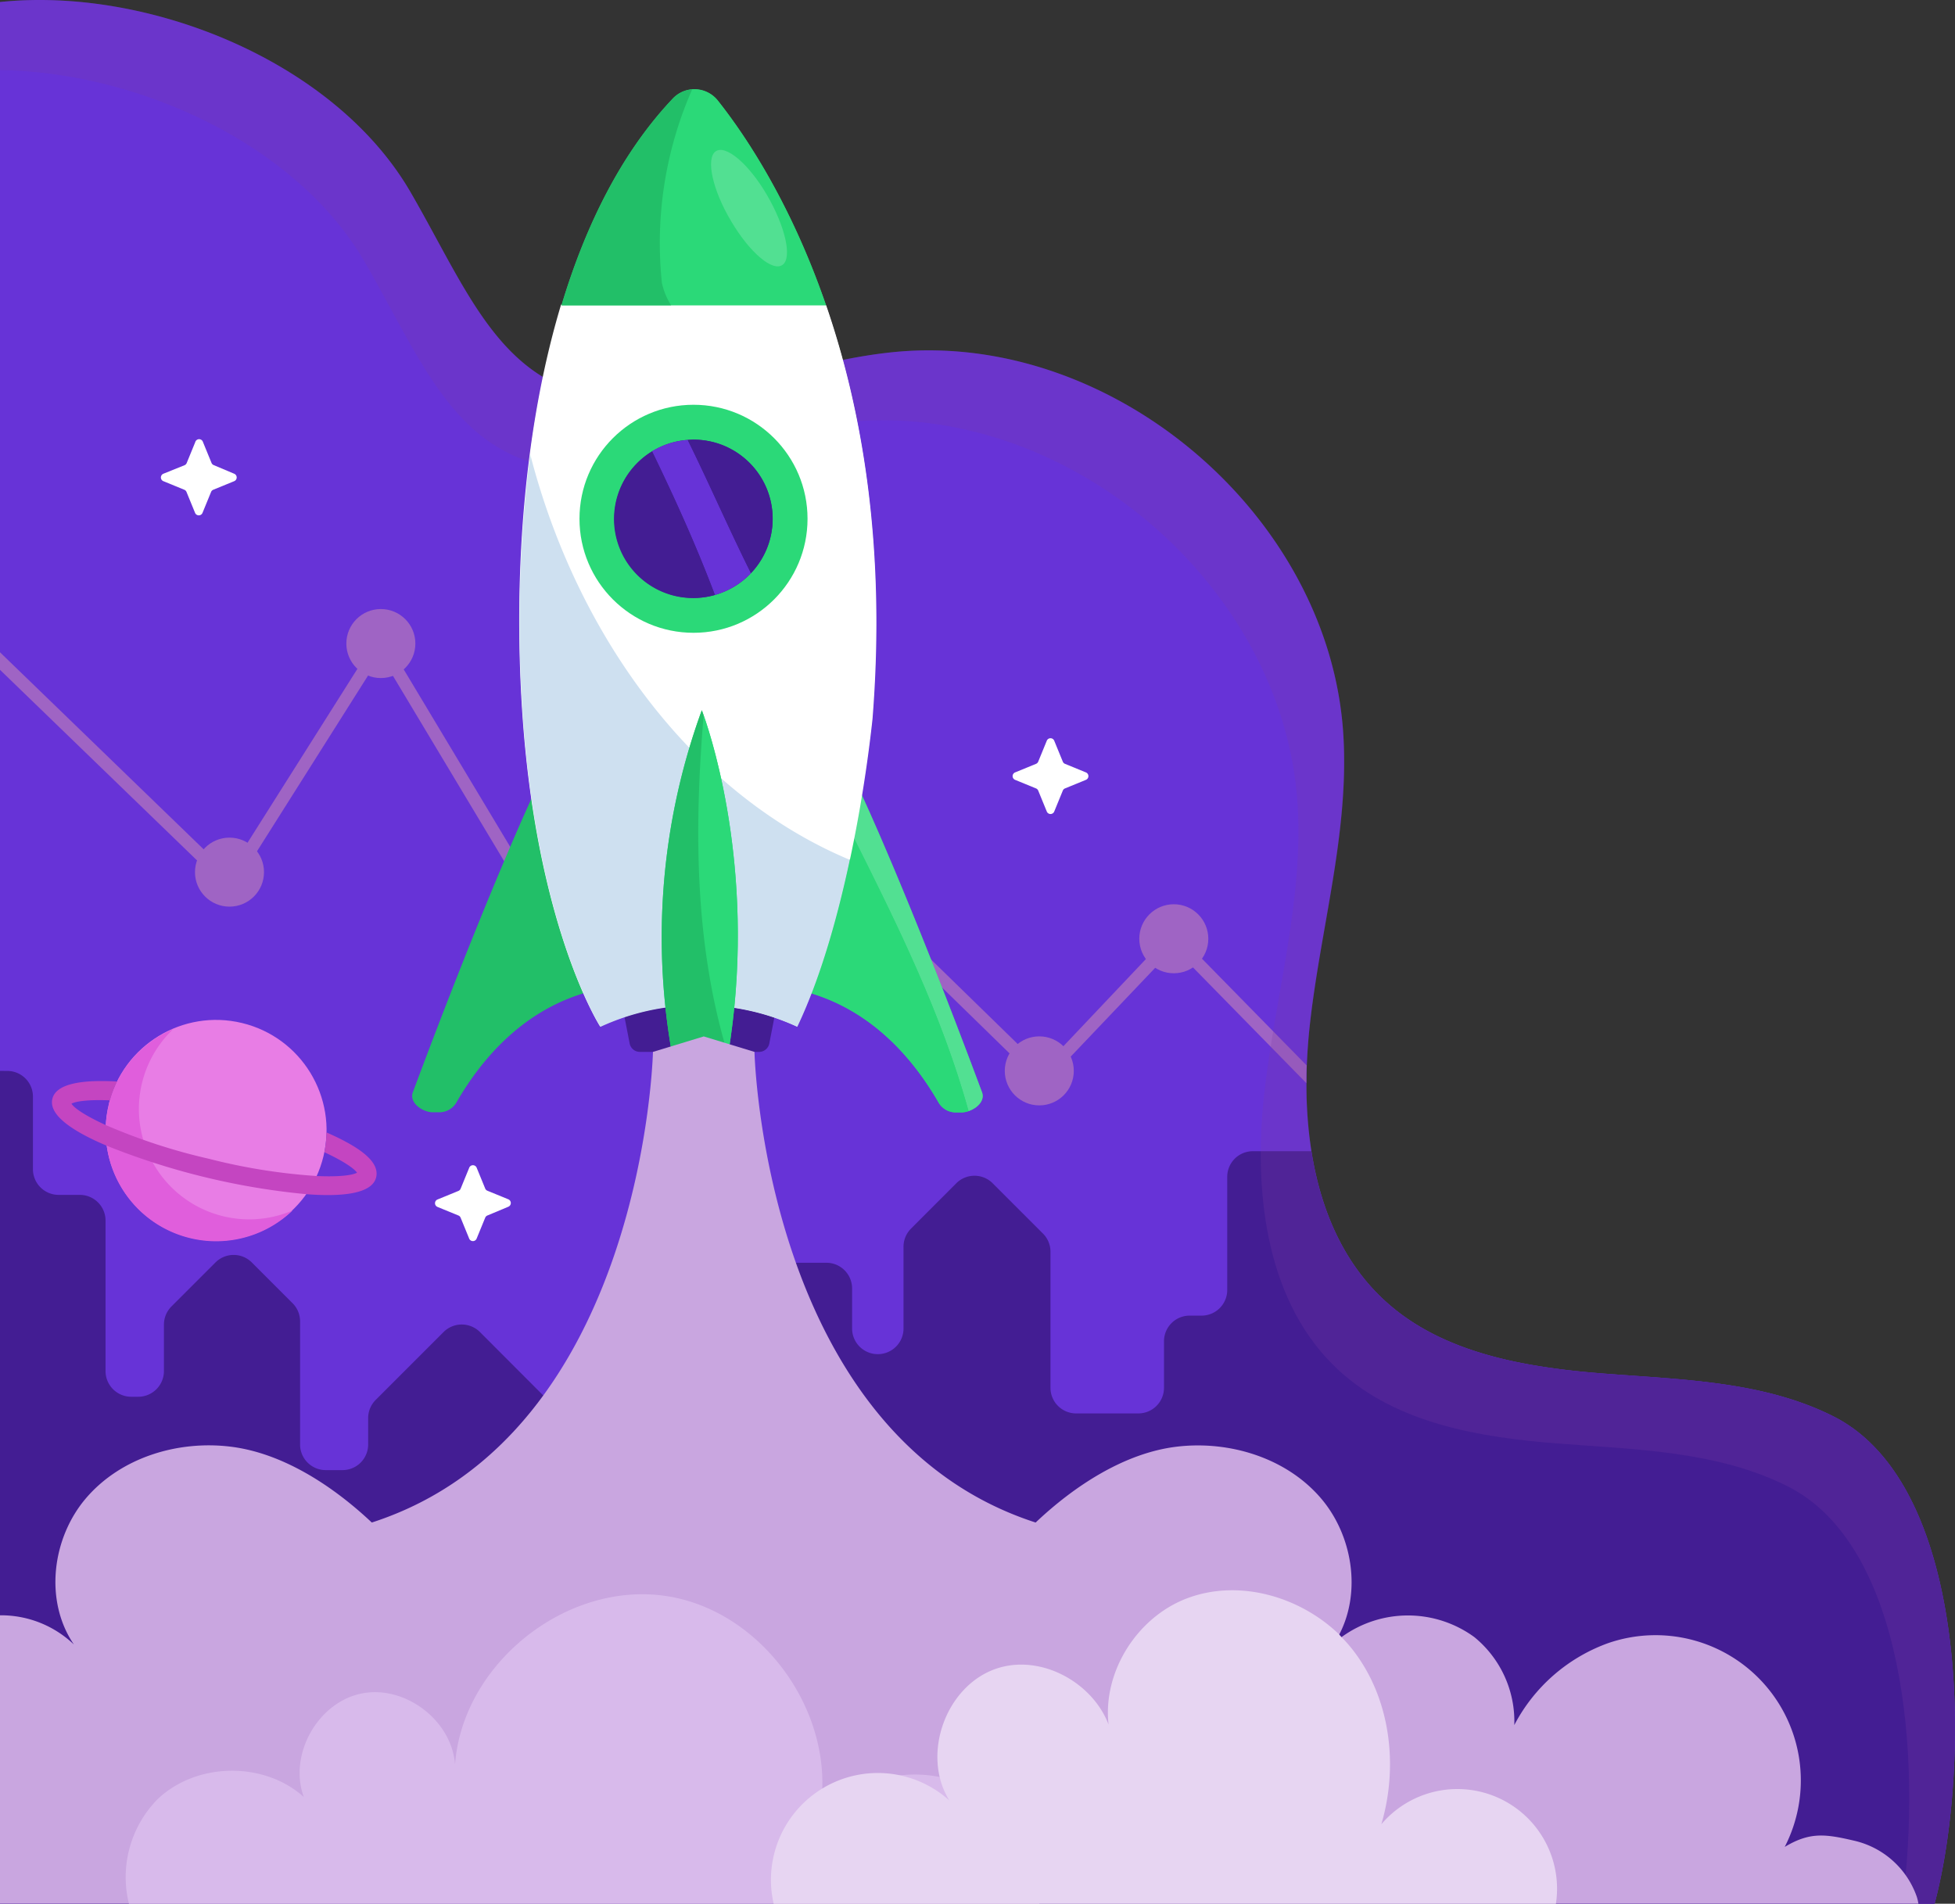 <svg viewBox="0 0 311.02 302.89" xmlns="http://www.w3.org/2000/svg"><rect x="0" y="0" width="311.02" height="302.89" fill="#333333" stroke="none"/><path d="m0 .32v302.57h307.77c5.61-21 6.06-66.39-16.11-77.55-11.14-5.6-24.07-5.83-36.5-6.8-2.48-.19-5-.43-7.49-.77-10-1.32-20-4.07-27.33-10.8-6.75-6.16-10.27-14.69-11.71-23.81a69.18 69.18 0 0 1 -.79-10.88c0-.94 0-1.87.06-2.8.08-2 .23-4.07.44-6.06 1.67-15.55 6.32-30.9 5.37-46.51-2.14-35-37-64.51-71.84-60.86-11 1.14-21.43 5-32.27 6.89-28 4.77-33.07-13-44.3-32.39-12.13-20.9-41.81-32.68-65.3-30.23z" fill="#6733d7"/><g fill="#9f64c4"><path d="m0 103.78v2.79l31.35 30.33 5.35 5.17 4.18-6.62 19.69-31.16 28.26 47.11 18.76-35.54 53 51.72 5.33 5.2 4.39-4.64 13.45-14.14 3-3.16 3.06 3.11 18 18.37c0-.94 0-1.87.06-2.8l-16.67-17-4.5-4.59-4.42 4.67-13.13 13.87-3.28 3.47-4-3.86-54.87-53.52-18.29 34.76-28.11-46.84-21.23 33.6-3.06 4.84-3.92-3.79z"/><circle cx="186.74" cy="149.36" r="5.49"/><circle cx="165.34" cy="170.38" r="5.49"/><circle cx="60.59" cy="102.39" r="5.49"/><circle cx="36.51" cy="138.76" r="5.49"/></g><path d="m0 170.38v132.51h307.77c5.61-21 6.06-66.39-16.11-77.55-11.14-5.6-24.07-5.83-36.5-6.8-2.48-.19-5-.43-7.49-.77-10-1.32-20-4.07-27.33-10.8-6.75-6.16-10.27-14.69-11.71-23.81h-9.31a4.08 4.08 0 0 0 -4.08 4.08v18a4.08 4.08 0 0 1 -4.09 4.08h-1.89a4.08 4.08 0 0 0 -4.08 4.09v7.39a4.08 4.08 0 0 1 -4.09 4.08h-9.88a4.08 4.08 0 0 1 -4.09-4.08v-21.65a4.08 4.08 0 0 0 -1.2-2.89l-8-8a4.09 4.09 0 0 0 -5.78 0l-7.2 7.21a4.08 4.08 0 0 0 -1.2 2.89v13a4.08 4.08 0 0 1 -4.09 4.09 4.08 4.08 0 0 1 -4.09-4.09v-6.36a4.09 4.09 0 0 0 -4.08-4.09h-22.39a4.08 4.08 0 0 0 -4.09 4.09v15.83a4.08 4.08 0 0 1 -4.08 4.08h-9.92a4.08 4.08 0 0 1 -2.89-1.2l-11.76-11.78a4.09 4.09 0 0 0 -5.78 0l-10.8 10.8a4.09 4.09 0 0 0 -1.2 2.89v4.19a4.08 4.08 0 0 1 -4.09 4.09h-2.65a4.08 4.08 0 0 1 -4.09-4.09v-19.58a4.09 4.09 0 0 0 -1.2-2.89l-6.48-6.48a4.09 4.09 0 0 0 -5.78 0l-7 7a4.09 4.09 0 0 0 -1.2 2.89v7.44a4.09 4.09 0 0 1 -4.08 4.04h-1.12a4.09 4.09 0 0 1 -4.09-4.09v-23.94a4.09 4.09 0 0 0 -4.08-4.09h-3.38a4.09 4.09 0 0 1 -4.09-4.11v-11.53a4.08 4.08 0 0 0 -4.08-4.08z" fill="#431d93"/><path d="m284.38 236.47c-11.13-5.6-24.07-5.84-36.5-6.8s-25.61-3.16-34.81-11.57c-11.55-10.54-13.66-28-12-43.56s6.32-30.9 5.37-46.51c-2.14-35-37-64.51-71.84-60.86-11 1.14-21.43 5-32.28 6.89-28 4.77-33.06-13-44.3-32.39-10.9-18.79-36.02-30.2-58.02-30.53v-10.82c23.49-2.45 53.17 9.33 65.3 30.23 11.24 19.38 16.33 37.16 44.3 32.39 10.85-1.85 21.32-5.75 32.28-6.89 34.88-3.64 69.7 25.86 71.84 60.86 1 15.61-3.71 31-5.37 46.51s.45 33 12 43.56c9.2 8.41 22.39 10.6 34.81 11.57s25.37 1.2 36.5 6.8c22.17 11.16 21.72 56.57 16.11 77.55h-5.13c3.07-22.9.53-56.98-18.26-66.43z" fill="#7b3ea3" opacity=".24"/><path d="m149.25 175.32c-3.8-6.57-10.16-14.22-20.14-17.27l8-31.53s7.26 15.45 19.11 47.26c.63 1.69-1.57 3.19-3.2 3.19h-1.02a3.15 3.15 0 0 1 -2.75-1.65z" fill="#2bd978"/><path d="m137.12 126.52s7.26 15.45 19.11 47.26c.5 1.33-.78 2.55-2.14 3-4.31-15.52-11.39-29.8-18.55-44z" fill="#52e092"/><path d="m154.09 176.78a3.45 3.45 0 0 1 -1.09.22h-1a3.15 3.15 0 0 1 -2.7-1.65c-3.8-6.57-10.16-14.22-20.14-17.27l6.43-25.31c7.11 14.23 14.19 28.49 18.5 44.01z" fill="#2bd978"/><path d="m72.66 175.32c3.8-6.57 10.16-14.22 20.14-17.27l-8-31.53s-7.27 15.48-19.12 47.26c-.63 1.69 1.57 3.19 3.2 3.19h1.12a3.15 3.15 0 0 0 2.66-1.65z" fill="#22bf68"/><path d="m101.83 167.36h19a1.66 1.66 0 0 0 1.57-1.4l1-5.14a1.75 1.75 0 0 0 -1.57-2.19h-21.1a1.75 1.75 0 0 0 -1.57 2.19l1 5.14a1.66 1.66 0 0 0 1.67 1.4z" fill="#431d93"/><path d="m138.72 114.4s-2.92 29.94-11.94 48.91a37.37 37.37 0 0 0 -31.31 0s-10.34-16.01-12.47-51.31c-1.22-20.33.24-43.53 6.26-63.53h42.08c5.66 16.32 9.6 38.19 7.38 65.93z" fill="#fff"/><path d="m84.35 72.28a151.1 151.1 0 0 1 5-23.72h42.08c5.6 16.29 9.59 38.16 7.37 65.9a224.71 224.71 0 0 1 -3.59 22.34c-25.11-10.5-43.47-35.8-50.86-64.52z" fill="#fff"/><path d="m135.19 136.8c-1.87 8.78-4.57 18.63-8.35 26.57a37.37 37.37 0 0 0 -31.31 0s-10.35-16-12.47-51.28a211.65 211.65 0 0 1 1.29-39.81c7.39 28.72 25.75 54.02 50.84 64.52z" fill="#cee0f0"/><path d="m114.29 16.12c4.23 5.35 11.49 16.08 17.12 32.44h-42.08c3.85-12.79 9.57-24.28 17.67-32.84a4.72 4.72 0 0 1 7.29.4z" fill="#2bd978"/><path d="m110.12 14.23a4.83 4.83 0 0 1 4.17 1.89c4.23 5.35 11.49 16.08 17.12 32.44h-24.65a11.21 11.21 0 0 1 -1.46-3.56 60.59 60.59 0 0 1 4.82-30.77z" fill="#2bd978"/><path d="m116.34 35.23c-3-5-4.07-10-2.5-11.14s5.24 1.91 8.16 6.91 4.07 10 2.5 11.14-5.2-1.91-8.16-6.91z" fill="#52e092"/><path d="m107 15.72a4.73 4.73 0 0 1 3.12-1.5 60.59 60.59 0 0 0 -4.82 30.78 11.21 11.21 0 0 0 1.47 3.59h-17.44c3.85-12.82 9.57-24.31 17.67-32.87z" fill="#22bf68"/><path d="m108.33 174.32a105.45 105.45 0 0 1 3.32-61.32s10.64 27 2.92 61.21a3.33 3.33 0 0 1 -3.13 2.74 3.3 3.3 0 0 1 -3.11-2.63z" fill="#2bd978"/><path d="m111.95 113.82c1.54 4.36 8.49 26.25 3.87 54-5.27-17.26-5.41-35.63-3.87-54z" fill="#2bd978"/><path d="m111.65 113s.11.28.29.81c-1.54 18.37-1.4 36.74 3.87 54q-.52 3.15-1.25 6.39a3.15 3.15 0 0 1 -6.24.09 105.45 105.45 0 0 1 3.33-61.29z" fill="#22bf68"/><circle cx="110.33" cy="82.54" fill="#2bd978" r="18.14"/><circle cx="110.33" cy="82.54" fill="#431d93" r="12.59"/><path d="m109.41 70c3.48 7.06 6.57 14.2 10.06 21.19a12.61 12.61 0 0 1 -5.76 3.47c-2.92-7.86-6.36-15.39-10-22.85a12.54 12.54 0 0 1 5.7-1.81z" fill="#6733d7"/><path d="m103.75 71.81c3.6 7.45 7 15 10 22.85a12.58 12.58 0 0 1 -10-22.85z" fill="#431d93"/><path d="m110.33 69.95a12.58 12.58 0 0 1 9.14 21.24c-3.49-7-6.58-14.13-10.06-21.19.3 0 .59-.05.92-.05z" fill="#431d93"/><g fill="#fff"><path d="m31.06 70.35-1.36 3.32a.64.64 0 0 1 -.35.35l-3.35 1.35a.64.64 0 0 0 0 1.19l3.32 1.36a.64.64 0 0 1 .35.35l1.36 3.32a.64.64 0 0 0 1.19 0l1.36-3.32a.64.64 0 0 1 .35-.35l3.32-1.36a.64.64 0 0 0 0-1.19l-3.25-1.37a.64.64 0 0 1 -.35-.35l-1.36-3.32a.64.64 0 0 0 -1.23.02z"/><path d="m166.53 117.86-1.36 3.32a.64.64 0 0 1 -.35.35l-3.32 1.36a.64.64 0 0 0 0 1.19l3.32 1.36a.64.64 0 0 1 .35.35l1.36 3.32a.64.64 0 0 0 1.19 0l1.36-3.32a.64.64 0 0 1 .35-.35l3.32-1.36a.64.64 0 0 0 0-1.19l-3.32-1.36a.64.64 0 0 1 -.35-.35l-1.36-3.32a.64.64 0 0 0 -1.19 0z"/><path d="m74.64 185.81-1.36 3.32a.64.64 0 0 1 -.35.35l-3.32 1.36a.64.64 0 0 0 0 1.19l3.32 1.36a.64.64 0 0 1 .35.35l1.36 3.32a.64.64 0 0 0 1.19 0l1.36-3.32a.64.64 0 0 1 .35-.35l3.32-1.39a.64.64 0 0 0 0-1.19l-3.32-1.36a.64.64 0 0 1 -.35-.35l-1.36-3.32a.64.64 0 0 0 -1.19.03z"/></g><path d="m0 257v45.88h305.2a7.43 7.43 0 0 0 -.27-1.13 13.82 13.82 0 0 0 -10-8.9c-4.55-1.06-7-1.4-11 1a23.11 23.11 0 0 0 -28.18-32.39 27.29 27.29 0 0 0 -14.84 13 17.32 17.32 0 0 0 -6.37-14 17.92 17.92 0 0 0 -21.1 0 14.18 14.18 0 0 0 -1.37 1.2 17.68 17.68 0 0 0 1-1.62c3.55-6.83 2.09-15.87-3-21.75-5.5-6.36-14.49-9.11-22.84-8.12s-16.37 6.29-22.47 12.07c-43.33-14-44.73-74.88-44.73-74.88l-8.07-2.46-8.08 2.46s-1.39 60.88-44.73 74.88c-6.15-5.79-14.15-11.08-22.55-12.08s-17.34 1.76-22.84 8.12-6.76 16.41-2 23.37a16.76 16.76 0 0 0 -11.76-4.65z" fill="#c9a6e0"/><path d="m20.51 302.89h144.83c-.85-7.61-4.21-15.06-10.92-18.51a20.37 20.37 0 0 0 -24.19 4.87c3.47-15.67-8.48-33-24.35-35.33s-32.3 10.82-33.49 26.82c-.51-7.08-8.08-12.76-15-11.27s-11.5 9.78-9.06 16.44c-6.36-5.74-17.19-5.54-23.34.43a17.69 17.69 0 0 0 -4.48 16.55z" fill="#d8baeb"/><path d="m123.09 302.89h124.44a15.86 15.86 0 0 0 -27.77-12.65c2.76-9.36 1.43-20.12-4.59-27.79a22.39 22.39 0 0 0 -1.77-2l-.4-.45c-6.25-6-15.79-8.75-23.94-5.78s-13.65 11.78-12.7 20.16c-2.57-6.74-10.78-11.23-17.77-8.92-8.11 2.68-12.09 13.71-7.56 21a17 17 0 0 0 -27.94 16.47z" fill="#e7d5f2"/><circle cx="34.37" cy="179.88" fill="#e87de5" r="17.57" transform="matrix(.235 -.972 .972 .235 -148.54 170.98)"/><path d="m17.29 175.74a17.53 17.53 0 0 1 10.26-12 17.55 17.55 0 0 0 19 28.85 17.56 17.56 0 0 1 -29.23-16.81z" fill="#e05edc"/><path d="m8.33 174.83c-.65 2.67 3.54 5.3 8.63 7.45a113.93 113.93 0 0 0 31.79 7.72c5.51.42 10.44 0 11.09-2.68s-3.15-5.05-7.9-7.15a17 17 0 0 1 -.34 3.15c3 1.39 4.72 2.57 5.2 3.26-.77.42-2.92.69-6.4.53a93.53 93.53 0 0 1 -17.11-2.73 93.53 93.53 0 0 1 -16.47-5.38c-3.17-1.45-5-2.67-5.45-3.4.74-.4 2.81-.67 6.12-.53a17 17 0 0 1 1.14-3c-5.19-.29-9.69.21-10.3 2.76z" fill="#c445c1"/></svg>